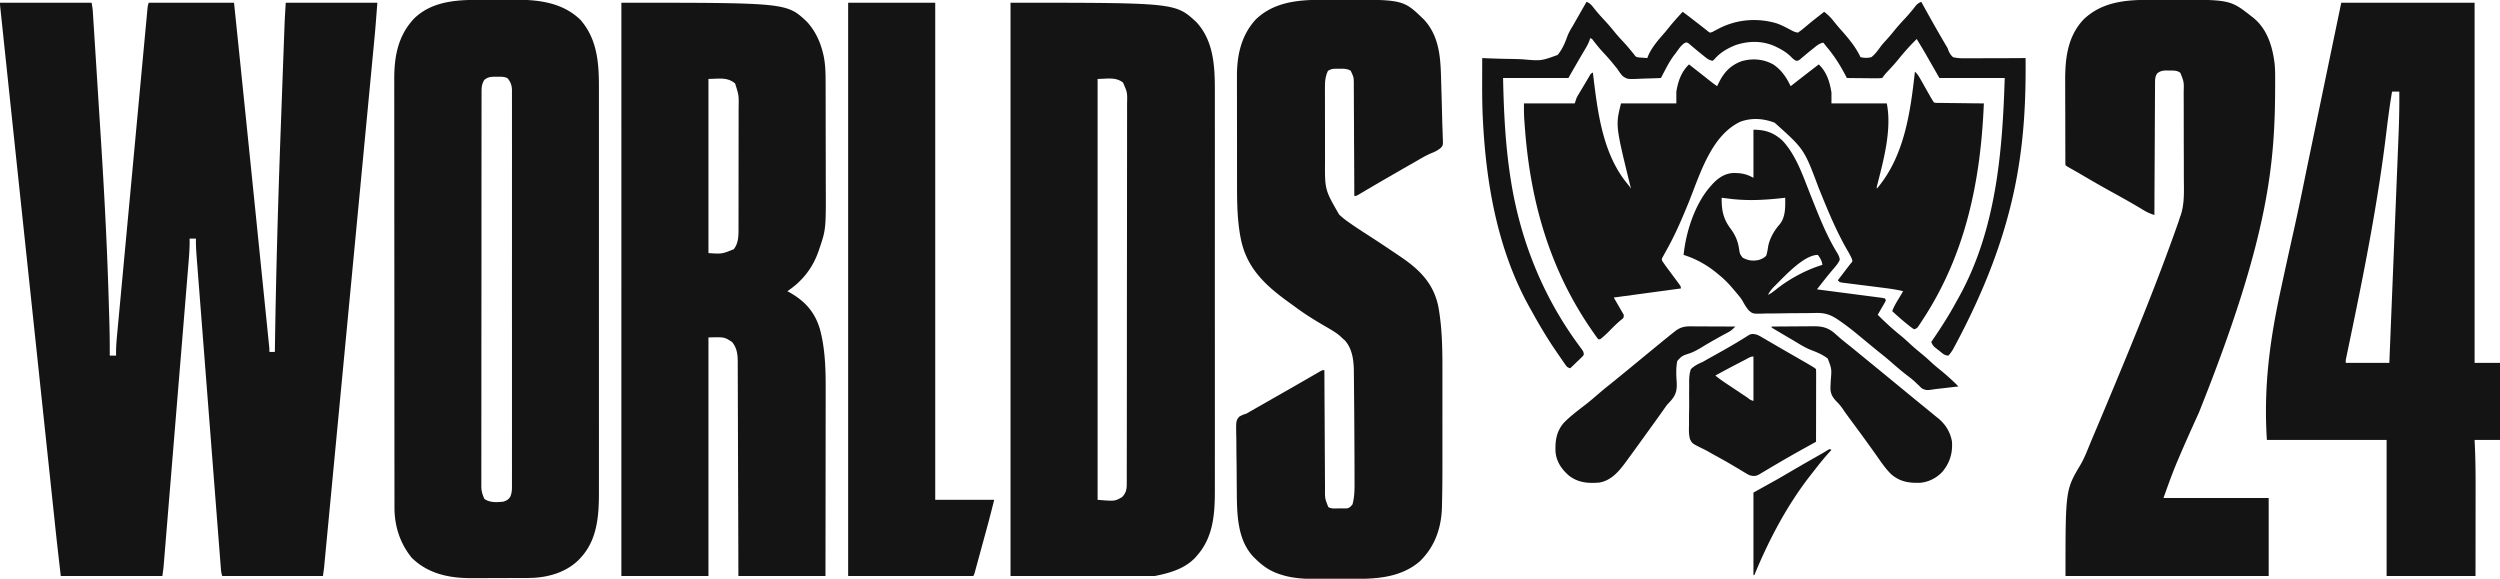 <svg xmlns="http://www.w3.org/2000/svg" width="2756" height="638"><path fill="#141414" d="M0 3h101c1.125 6.75 1.125 6.75 1.346 10.195l.157 2.375.16 2.563.18 2.763q.294 4.585.584 9.172l.424 6.595q.7 10.913 1.387 21.825l.241 3.81a50606 50606 0 0 1 2.785 44.329l.131 2.095q.96 15.33 1.95 30.659c3.86 59.97 7.22 119.907 9.135 179.974l.127 3.957q.41 12.944.788 25.888l.098 3.298c.386 13.171.591 26.325.507 39.502h7l-.046-1.644c-.121-7.988.616-15.871 1.368-23.813l.431-4.672q.591-6.388 1.191-12.776.645-6.9 1.283-13.801 1.252-13.505 2.515-27.006 1.468-15.72 2.93-31.442 2.608-28.04 5.227-56.08 2.541-27.222 5.072-54.444a191676 191676 0 0 1 6.4-68.746q1.023-10.965 2.041-21.93 1.241-13.35 2.49-26.7.64-6.814 1.27-13.63.579-6.231 1.165-12.462l.42-4.521q.283-3.06.573-6.12l.321-3.441C163 6 163 6 164 3h94c8.366 80.864 16.665 161.734 25.303 246.818q1.761 17.358 3.528 34.714 1.853 18.219 3.703 36.438l2.048 20.154q.946 9.3 1.89 18.603l.691 6.803q.47 4.62.937 9.238l.28 2.732.25 2.485.218 2.146c.132 1.618.152 3.245.152 4.869h6l.025-1.737c1.181-83.014 3.55-165.96 6.626-248.926.419-11.317.83-22.635 1.241-33.952a96047 96047 0 0 1 1.582-43.288q.296-8.116.598-16.233l.217-5.895q.148-4.056.3-8.113l.082-2.278c.313-8.204.847-16.376 1.329-24.578h101c-2.313 30.063-2.313 30.063-3.745 45.001l-.32 3.347-.333 3.472-.708 7.464q-.762 8.035-1.53 16.069-1.14 11.947-2.273 23.893-2.028 21.343-4.063 42.685-1.778 18.66-3.553 37.32l-.239 2.508-.959 10.08q-4.488 47.174-8.982 94.347a615775 615775 0 0 0-10.02 105.286l-.255 2.673a802781 802781 0 0 1-7.866 82.644l-3.318 34.86q-2.134 22.44-4.273 44.88l-2.26 23.73q-.84 8.85-1.686 17.7l-.682 7.174-.927 9.723-.268 2.834-.253 2.63-.213 2.244c-.355 3.154-.825 6.294-1.274 9.436H245c-1.038-3.115-1.306-5.696-1.56-8.966l-.302-3.802-.321-4.2-.35-4.443q-.479-6.12-.95-12.24-.512-6.597-1.029-13.191-1.01-12.93-2.01-25.858-.816-10.51-1.634-21.02l-.235-3.018-.473-6.07q-2.218-28.491-4.426-56.983-1.897-24.444-3.802-48.886a182521 182521 0 0 1-4.886-62.8l-.233-3.01-1.634-20.983q-.998-12.793-1.987-25.588-.505-6.528-1.015-13.054-.467-5.979-.927-11.959-.166-2.16-.337-4.318c-.57-7.224-1.023-14.364-.889-21.611h-7l.038 1.889c.09 7.988-.466 15.87-1.132 23.826l-.357 4.394q-.488 5.997-.986 11.993-.534 6.483-1.062 12.966-1.036 12.682-2.082 25.363-1.216 14.772-2.425 29.546-2.16 26.356-4.33 52.713a134829 134829 0 0 0-4.46 54.325l-.26 3.178q-2.386 29.126-4.778 58.251l-1.69 20.593q-1.028 12.543-2.061 25.087-.528 6.399-1.052 12.799-.48 5.858-.964 11.716-.175 2.12-.347 4.237-.236 2.882-.476 5.765l-.266 3.232c-.336 3.387-.829 6.758-1.31 10.127H67c-4.598-40.233-4.598-40.233-6.247-55.853l-.587-5.523q-.786-7.398-1.568-14.796l-1.71-16.124q-1.672-15.76-3.341-31.52l-3.938-37.15-7.077-66.756q-3.379-31.89-6.76-63.78l-.417-3.929-1.662-15.668C14.89 146.596 14.89 146.596 6.106 63.224L4.543 48.403a58223 58223 0 0 1-2.715-25.774q-.472-4.477-.942-8.956l-.277-2.62C0 5.23 0 5.23 0 3M1114 3c181.757 0 181.757 0 204.875 21.375 19.479 20.974 20.449 49.914 20.379 76.853q.003 2.949.01 5.899c.008 5.347.004 10.695-.003 16.042-.004 5.789.003 11.578.008 17.366.01 11.319.007 22.637.002 33.955q-.008 13.806-.003 27.611v3.98l.002 5.996c.006 24.938 0 49.876-.01 74.814q-.014 33.176 0 66.35a110027 110027 0 0 1 .008 82.658l-.001 3.961q-.003 13.78.006 27.559.008 16.806-.007 33.612-.009 8.565 0 17.13.008 7.856-.009 15.714-.003 2.824.004 5.65c.062 25.882-1.38 52.066-19.261 72.475l-1.73 2.05c-11.811 12.97-28.681 17.632-45.27 20.95h-159zm96 84v464c18.988 1.565 18.988 1.565 27-3 4.934-5.201 5.149-9.417 5.134-16.341l.007-2.258q.009-3.767.006-7.532l.011-5.438q.014-7.489.017-14.977.007-8.07.022-16.14c.02-12.996.03-25.993.039-38.99l.015-18.352a126927 126927 0 0 0 .044-76.823l.002-3.974c.008-21.256.033-42.512.066-63.769q.049-32.721.054-65.441c.002-12.252.011-24.504.036-36.755q.034-15.648.02-31.295c-.004-5.323-.002-10.647.017-15.97q.026-7.31.001-14.62-.004-2.643.014-5.289c.285-12.142.285-12.142-4.505-23.036-8.266-6.406-17.482-4-28-4M685 3c182.19 0 182.19 0 204.438 20.875 9.055 9.771 14.719 21.79 17.812 34.625l.495 2.047c2.406 10.747 2.408 21.647 2.416 32.61l.015 4.489q.019 6.057.024 12.114l.012 7.612q.02 11.968.027 23.937.007 13.7.05 27.399.034 10.662.034 21.324 0 6.332.025 12.665c.203 50.186.203 50.186-7.348 72.303l-.636 1.875C895.91 295.473 884.412 310.111 868 321l2.965 1.652c16.73 9.529 27.483 21.603 33.012 40.5 5.938 22.325 6.333 45.55 6.25 68.524v6.72c.002 5.993-.01 11.985-.024 17.977-.013 6.295-.014 12.59-.016 18.886a26716 26716 0 0 1-.036 31.612q-.029 16.258-.041 32.517l-.002 2.035-.007 10.11c-.021 27.822-.058 55.644-.101 83.467h-96l-.06-22.271a105044 105044 0 0 0-.257-81.538l-.008-2.204q-.059-17.666-.102-35.33-.048-18.13-.116-36.26-.039-10.182-.06-20.363-.02-9.584-.064-19.167-.014-3.518-.017-7.034-.008-4.804-.038-9.608l.006-2.806c-.068-7.982-.961-15.09-6.284-21.419-8.411-5.503-8.411-5.503-26-5v263h-96zm96 84v192c14.922 1.012 14.922 1.012 27.938-4.312 4.881-6.361 5.184-13.48 5.196-21.302l.013-3.908-.002-4.235.01-4.501q.014-6.093.012-12.187l.006-7.627q.014-13.323.012-26.648.001-12.387.026-24.776.019-10.66.018-21.323-.002-6.355.013-12.712.014-5.984.003-11.967a893 893 0 0 1 .007-4.37c.287-14.005.287-14.005-3.877-27.132-8.772-7.387-18.187-5-29.375-5M527.445-.168l4.741-.01q4.95-.009 9.899-.007c4.178 0 8.356-.014 12.535-.031q4.893-.015 9.786-.013 2.307 0 4.614-.013C594.754-.362 620.743 3.188 640 22c18.754 21.647 20.324 48.134 20.254 75.38q.003 2.992.01 5.985c.008 5.432.004 10.863-.003 16.295-.004 5.877.003 11.754.008 17.632.01 11.494.007 22.987.002 34.481a38808 38808 0 0 0-.001 38.164q.007 37.98-.01 75.957-.014 33.69 0 67.377a113419 113419 0 0 1 .008 83.918v2.013q-.004 14.998.005 29.995.009 17.065-.007 34.131-.009 8.699 0 17.396a5121 5121 0 0 1-.009 15.955q-.002 2.871.004 5.741c.06 25.772-1.715 52.761-20.261 72.58l-2.098 2.258c-14.671 14.451-35.526 19.874-55.634 19.903l-2.527.015q-4.105.021-8.21.027l-2.859.009q-7.497.022-14.994.028c-5.12.006-10.238.03-15.357.058-3.974.019-7.948.024-11.922.026q-2.827.004-5.655.024c-24.742.162-48.39-4.418-66.744-22.348-13-15.897-19.178-35.125-19.131-55.591l-.007-2.557q-.006-4.243-.002-8.485l-.01-6.145q-.011-8.443-.01-16.888c-.002-6.07-.01-12.142-.016-18.213q-.02-20.955-.025-41.909-.003-10.36-.01-20.723a178904 178904 0 0 1-.03-91.095c-.003-23.988-.02-47.976-.042-71.965a82468 82468 0 0 1-.04-84.502v-2.08q-.005-16.541-.027-33.081-.022-16.642-.01-33.286.008-9.008-.011-18.015-.019-8.259 0-16.518.004-2.976-.01-5.95c-.105-25.458 3.918-48.492 22.022-67.72C475.835 1.751 502.133-.156 527.445-.168M534 88c-3.297 4.945-3.146 9.76-3.131 15.558l-.007 2.292q-.006 3.814-.002 7.63l-.01 5.514q-.011 7.588-.01 15.175c-.002 5.453-.01 10.906-.016 16.358q-.02 17.888-.024 35.777l-.012 22.332q-.019 30.908-.026 61.814v3.996l-.002 12.044v2.012q-.007 32.314-.043 64.628-.038 34.166-.04 68.332.001 18.624-.025 37.248-.023 15.855-.012 31.711c.004 5.395.003 10.789-.011 16.183q-.019 7.407 0 14.814.004 2.68-.01 5.36c-.01 2.429-.003 4.857.01 7.286l-.024 2.1c.056 5.255 1.243 9.11 3.395 13.836 6.009 4.273 13.89 3.833 21 3 3.771-1.334 5.513-2.223 7.649-5.631 1.532-3.82 1.769-7.073 1.729-11.118l.013-2.318c.01-2.566 0-5.132-.01-7.698q.005-2.786.014-5.571c.013-5.106.006-10.211-.003-15.317-.007-5.505.004-11.01.012-16.515.013-10.786.01-21.572.002-32.357q-.01-13.146-.005-26.293l.002-3.776.003-7.596c.008-23.075 0-46.15-.016-69.225q-.021-31.6.001-63.201a66470 66470 0 0 0 .01-78.566l-.001-3.762q-.003-13.133.009-26.267.013-16-.01-32.001a4998 4998 0 0 1-.001-16.335q.013-7.471-.012-14.944-.005-2.708.006-5.414c.009-2.449 0-4.897-.014-7.346l.02-2.134c-.061-5.406-1.446-9.396-5.027-13.467-3.698-1.79-7.256-1.582-11.308-1.523l-2.42-.035c-4.689.023-7.86.352-11.643 3.41M1469.403-.26c3.664.01 7.327.004 10.991-.008 66.675-.178 66.675-.178 89.461 21.928 15.841 17.284 18.058 39.01 18.68 61.469l.13 4.43q.136 4.641.265 9.282.13 4.68.27 9.363c.246 8.216.47 16.432.648 24.65.102 4.509.262 9.012.447 13.519q.095 3.249.185 6.498l.161 2.916c.12 6.233.12 6.233-2.012 8.982-3.046 2.595-6.344 4.428-10.086 5.844-6.042 2.497-11.564 5.729-17.195 9.032-3.012 1.759-6.047 3.478-9.078 5.203a4913 4913 0 0 0-20.52 11.777l-3.187 1.837a2189 2189 0 0 0-16.454 9.589l-3.362 1.976q-3.184 1.874-6.361 3.759l-2.855 1.679c-.83.49-1.659.982-2.513 1.488C1495 216 1495 216 1493 216l-.007-2.045q-.089-24.637-.229-49.276-.07-11.915-.11-23.83a6286 6286 0 0 0-.103-20.772 2282 2282 0 0 1-.049-10.997c-.007-4.094-.037-8.188-.07-12.282l.005-3.675c-.043-7.995-.043-7.995-3.437-15.123-3.97-2.432-7.93-2.268-12.5-2.25l-3.906-.016c-4.595.28-4.595.28-8.594 2.266-3.064 6.453-3.426 11.987-3.372 19.06l-.011 3.274c-.008 3.558.005 7.116.02 10.674q0 3.732-.002 7.465c0 5.88.015 11.76.036 17.64.02 5.984.015 11.968.01 17.952-.004 5.14.003 10.28.012 15.422q.006 3.675.004 7.35c-.233 32.31-.233 32.31 15.51 59.57 3.616 3.553 7.495 6.479 11.668 9.343l2.25 1.566c5.526 3.82 11.139 7.495 16.794 11.119 11.47 7.355 22.784 14.948 34.081 22.565l2.68 1.805c20.879 14.142 36.41 29.109 41.87 54.757 4.869 26.4 4.606 53.372 4.584 80.105q-.002 6.16.002 12.319.003 10.353-.006 20.706-.006 11.83.002 23.66.007 10.278.003 20.558-.003 6.084.001 12.168c.011 15.39-.03 30.78-.408 46.164-.047 1.96-.081 3.919-.115 5.878-.662 22.99-7.787 43.666-24.613 59.88-19.9 16.955-45.188 19.156-70.227 19.168l-4.673.01q-4.879.009-9.758.007c-4.117 0-8.235.014-12.353.031q-4.823.015-9.647.013-2.273 0-4.547.013c-13.562.064-27.647-.35-40.67-4.492l-2.123-.657c-10.85-3.509-18.945-9.063-27.002-17.093l-1.934-1.863c-18.193-18.923-18.395-47.548-18.613-72.043l-.032-3.416a4423 4423 0 0 1-.121-17.838 1329 1329 0 0 0-.164-14.723c-.099-5.955-.148-11.91-.163-17.866a445 445 0 0 0-.091-6.784c-.353-17.618-.353-17.618 3.2-22.084 2.62-1.602 4.98-2.523 7.918-3.383l3.261-1.896 2.856-1.627c1.087-.62 2.174-1.24 3.293-1.88l3.465-1.972 3.691-2.105 7.644-4.359q7.17-4.089 14.336-8.187 3.446-1.97 6.892-3.936a4127 4127 0 0 0 16.48-9.449q3.908-2.254 7.822-4.503 1.875-1.08 3.746-2.164 2.586-1.497 5.178-2.984l2.983-1.723C1458 408 1458 408 1460 408l.01 2.18q.121 26.28.278 52.558.076 12.708.134 25.417.05 11.079.12 22.159.04 5.863.061 11.728.02 5.525.064 11.05c.014 1.989.017 3.977.02 5.965-.107 10.418-.107 10.418 3.641 19.916 3.578 2.198 8.04 1.495 12.11 1.465l2.892.06 2.791-.002 2.545.006c3.216-.692 4.264-1.966 6.334-4.502 2.53-9.1 2.284-18.955 2.23-28.332v-4.119c0-3.687-.014-7.375-.032-11.062q-.015-3.471-.024-6.943a8050 8050 0 0 0-.158-31.993q-.023-3.84-.045-7.683-.083-15.12-.236-30.241-.05-4.787-.08-9.573-.04-5.651-.118-11.303a854 854 0 0 1-.045-6.075c-.189-11.782-1.746-24.153-9.804-33.301L1480 373l-2.77-2.61c-5.06-4.328-10.875-7.509-16.607-10.849-11.22-6.55-22.17-13.286-32.604-21.047a547 547 0 0 0-6.734-4.88c-26.09-18.796-47.007-37.826-53.472-70.676l-.47-2.374c-3.769-20.804-3.657-41.69-3.645-62.745q.001-5.296-.008-10.593-.016-12.507-.006-25.015a8033 8033 0 0 0-.027-25.654 7836 7836 0 0 1-.02-22.188c.001-4.393-.001-8.787-.015-13.181q-.018-6.198.002-12.394.004-2.25-.009-4.502c-.12-23.207 4.673-45.304 20.694-62.815 23.279-22.4 54.814-21.832 85.094-21.738M2581 3h147v397h28v85h-28l.494 11.654c.581 14.966.635 29.914.604 44.889q-.004 4.08-.005 8.157-.005 9.513-.021 19.027-.017 11.934-.023 23.869c-.01 14.134-.03 28.27-.049 42.404h-98V485h-132c-3.646-58.33 2.994-108.345 15.125-164.75l.567-2.64c4.47-20.79 9.061-41.554 13.696-62.308a2746 2746 0 0 0 9.753-45.622l.684-3.33a16129 16129 0 0 0 3.284-16.042c1.882-9.204 3.799-18.402 5.714-27.6q1.637-7.861 3.27-15.726l.687-3.303q4.784-23.019 9.564-46.038l.439-2.114 1.277-6.153zm56 98c-2.456 14.655-4.442 29.335-6.2 44.088-9.202 76.74-24.07 152.052-39.823 227.674l-1.846 8.884q-.63 3.025-1.267 6.05l-.75 3.61-.656 3.133c-.546 2.62-.546 2.62-.458 5.561h48a309226 309226 0 0 0 4.7-116.174l.1-2.473q.796-19.749 1.6-39.498.825-20.306 1.64-40.613.502-12.501 1.014-25.003.352-8.605.694-17.212.196-4.944.4-9.888c.665-16.056.998-32.069.852-48.139z"/><path fill="#141414" d="m2369.219-.168 4.647-.01q4.851-.009 9.702-.007 4.91 0 9.82-.02C2458.42-.474 2458.42-.474 2482 18l2.152 1.652c15.328 12.504 21.17 31.864 23.41 50.793.68 7.17.589 14.36.563 21.555l-.005 2.34c-.196 85.095-6.177 165.92-84.065 360.543-7.736 16.986-15.398 33.992-22.68 51.18l-.947 2.217c-5.71 13.404-10.48 26.974-15.428 40.72h116v86h-224c0-94.836 0-94.836 16.41-122.428 4.098-7.019 7.058-14.547 10.123-22.059a883 883 0 0 1 4.166-9.936c1.776-4.189 3.537-8.383 5.301-12.577l2.23-5.297A9551 9551 0 0 0 2331 425l.968-2.327c23.002-55.314 45.673-110.923 65.782-167.36l.74-2.064q1.037-2.909 2.057-5.823l1.151-3.269.59-1.903c.531-1.68 1.12-3.343 1.738-4.994 4.306-13.079 3.526-26.696 3.445-40.308-.017-3.656-.014-7.312-.013-10.969q-.004-9.195-.046-18.389c-.032-7.063-.042-14.125-.04-21.188q-.002-11.344-.032-22.69-.005-3.243-.006-6.486c-.003-4.041-.022-8.083-.043-12.124l.002-3.588c.329-11.205.329-11.205-3.679-21.229-3.682-2.94-8.015-2.507-12.489-2.539l-2.145-.062c-4.522-.034-7.45.42-10.98 3.312-2.203 3.395-2.259 6.257-2.278 10.252l-.034 3.892-.007 4.263-.03 4.495c-.028 4.065-.043 8.131-.056 12.197-.015 4.25-.042 8.499-.068 12.748q-.069 12.07-.116 24.14c-.039 9.16-.088 18.32-.138 27.481q-.155 28.266-.273 56.532c-3.9-1.261-7.3-2.583-10.816-4.695l-2.77-1.645-2.977-1.785A939 939 0 0 0 2330.5 213c-12.11-6.63-24.056-13.506-35.953-20.51-4.716-2.76-9.472-5.449-14.23-8.135C2278 183 2278 183 2277 182a65 65 0 0 1-.14-4.34l-.018-2.841-.003-3.143-.015-3.292q-.021-5.43-.027-10.857l-.017-7.548q-.015-6.924-.019-13.848-.007-10.14-.05-20.279a4560 4560 0 0 1-.035-17.624q-.004-3.727-.024-7.455c-.125-25.376 2.069-50.102 20.473-69.523 20.191-19.09 45.568-21.405 72.094-21.418M1955.238 71.285c8.866 6.18 14.197 14.104 18.762 23.715l1.446-1.126C1985.274 86.219 1995.114 78.58 2005 71c8.8 8.388 12.089 19.191 14 31v12h61c5.715 28.577-3.458 62.25-10.513 89.859-.561 2.1-.561 2.1-.487 4.141 30.378-35.518 37.037-84.173 42-129 3.046 2.657 4.75 5.814 6.723 9.313l1.049 1.848q1.65 2.917 3.29 5.839 1.65 2.92 3.302 5.839a2820 2820 0 0 1 2.988 5.298A105 105 0 0 0 2132 113c2.419.477 2.419.477 5.276.432l3.336.06 3.615.02 3.69.054c3.903.054 7.805.088 11.708.121q3.96.05 7.922.104 9.726.126 19.453.209c-3.49 85.212-19.968 166.213-67.437 238.5l-1.83 2.81c-.57.857-1.141 1.714-1.73 2.596l-1.536 2.323C2113 362 2113 362 2110 363a77 77 0 0 1-6.562-4.875l-1.874-1.509c-5.357-4.352-10.517-8.907-15.564-13.616 1.734-4.974 4.433-9.315 7.125-13.812l1.418-2.39q1.725-2.901 3.457-5.798c-7.662-1.87-15.33-2.908-23.152-3.875l-4.05-.515a5761 5761 0 0 0-17.08-2.151q-5.25-.654-10.496-1.33-2.961-.373-5.926-.734l-3.612-.465-3.188-.4C2028 311 2028 311 2026 309l6.313-8.25 1.802-2.355 1.748-2.286c.53-.69 1.058-1.382 1.603-2.094L2039 292l1.732-2.08c1.61-1.946 1.61-1.946.694-4.752-1.542-3.426-3.322-6.632-5.238-9.856-12.567-21.91-21.98-45.187-31.437-68.546-15.84-42.375-15.84-42.375-48.427-71.512-12.41-4.681-24.72-5.594-37.324-1.254-33.145 15.288-45.26 59.522-58.125 90.875-6.214 15.111-12.573 30.175-20.3 44.586l-1.712 3.194a421 421 0 0 1-3.332 6.038l-1.488 2.729-1.343 2.393c-.93 2.16-.93 2.16-.02 4.202a145 145 0 0 0 4.402 6.284l1.826 2.463 1.905 2.548q3.598 4.84 7.187 9.688l1.564 2.095C1853 315.771 1853 315.771 1853 318l-74 10 11 19c0 3 0 3-1.328 4.402l-1.922 1.536c-4.389 3.662-8.374 7.623-12.36 11.71-3.3 3.355-6.664 6.47-10.39 9.352h-2c-1.306-1.503-1.306-1.503-2.8-3.637l-1.693-2.405-1.82-2.646-1.89-2.73c-45.453-66.27-66.49-140.303-72.61-219.707l-.192-2.495a1376 1376 0 0 1-.515-7.075l-.15-2.057c-.386-5.785-.33-11.407-.33-17.248h56l2-6c1.05-2.083 1.05-2.083 2.172-3.953l1.256-2.113 1.322-2.184 1.354-2.262q1.332-2.225 2.671-4.447a490 490 0 0 0 3.147-5.338L1751.5 85l1.344-2.312C1754 81 1754 81 1756 80l.364 3.06c4.925 41.025 10.516 86.955 37.9 119.826C1796 205 1796 205 1798 208c-.23-.926-.461-1.851-.7-2.805-16.37-66.919-16.37-66.919-10.3-91.195h61v-13c1.907-11.452 5.515-21.926 14-30l8.015 6.297q4.968 3.9 9.926 7.812l1.904 1.501q1.812 1.43 3.622 2.86c2.464 1.94 4.922 3.79 7.533 5.53l1.137-2.414c5.854-12.121 12.613-20.089 25.55-25.023 12.035-3.569 24.622-2.553 35.551 3.722M935 3h96v548h65c-2.325 9.3-4.646 18.58-7.172 27.824l-.554 2.03-.567 2.076-1.186 4.356-2.458 9.01q-1.577 5.775-3.147 11.553-1.217 4.47-2.438 8.94l-1.161 4.266q-.805 2.956-1.615 5.913l-.925 3.394C1074 633 1074 633 1073 635H935z"/><path fill="#141414" d="M1749 2c3.766 1.505 5.543 3.634 8 6.813a202 202 0 0 0 11 12.687c4.46 4.76 8.638 9.665 12.723 14.754 2.93 3.534 6.043 6.883 9.17 10.242 4.002 4.326 7.733 8.828 11.427 13.422 2.05 2.832 2.05 2.832 5.403 3.398l3.34.246 3.347.254L1816 64l.816-2.187c4.06-9.645 11.048-17.44 17.835-25.242 2.023-2.356 3.964-4.777 5.911-7.196 4.601-5.66 9.482-11.026 14.438-16.375 5.81 4.321 11.544 8.732 17.25 13.188l4.703 3.667 2.068 1.614L1881 33l2.103 1.736L1885 36c2.512-.564 2.512-.564 5-2l2.656-1.367 2.844-1.508c19.672-9.848 41.656-11.594 62.71-5.508 5.746 1.962 11.086 4.82 16.427 7.676 3.564 1.838 3.564 1.838 7.363 2.707a72 72 0 0 0 6.875-5.25q1.996-1.658 3.996-3.312l2.058-1.723c3.285-2.72 6.646-5.342 10.008-7.965l3.528-2.766L2011 13c3.829 3.06 7.026 5.999 10.063 9.875 2.617 3.288 5.254 6.514 8.054 9.648 8.294 9.29 16.596 19.084 21.883 30.477 4.277.955 7.738 1.106 12 0 4.313-3.267 7.427-7.894 10.629-12.2 1.878-2.465 3.949-4.72 6.059-6.987a219 219 0 0 0 8.624-10.126c3.885-4.806 8-9.326 12.228-13.826 4.098-4.389 7.849-8.964 11.523-13.716 1.93-2.138 3.368-2.961 5.937-4.145l1.155 2.098C2128.213 20.532 2137.417 36.864 2147 53l.894 2.513c1.366 3.2 2.515 5.139 5.106 7.487 6.007 1.51 11.926 1.306 18.086 1.195q2.678.006 5.355.025c4.686.02 9.37-.018 14.056-.07 4.786-.042 9.572-.027 14.358-.017 9.383.01 18.763-.041 28.145-.133.828 96.463-8.531 189.417-80.187 321.438l-1.35 2.045c-1.256 1.826-1.256 1.826-3.463 4.517-4.383 0-6.78-2.626-10.062-5.25l-1.932-1.488-1.854-1.465-1.687-1.333c-1.671-1.67-2.519-3.313-3.465-5.464l1.278-1.87c9.036-13.263 17.676-26.594 25.381-40.683a691 691 0 0 1 3.88-6.959C2200.345 253.844 2207.503 168.4 2210 86h-72l-16-28c-4.468-7.52-4.468-7.52-9-15-6.852 6.78-13.334 13.862-19.375 21.375-4.005 4.973-8.262 9.655-12.64 14.298-2.22 2.365-4.18 4.62-5.985 7.327-2.98.267-5.749.348-8.727.293l-2.614-.013c-2.762-.017-5.523-.054-8.284-.093q-2.805-.022-5.61-.04-6.882-.053-13.765-.147l-.835-1.614C2029.04 72.654 2022.549 62.1 2014 52a965 965 0 0 1-4-5c-4.395.879-7.218 3.288-10.625 6.063l-1.869 1.487a370 370 0 0 0-8.506 6.993l-2.625 2.207c-.755.655-1.51 1.31-2.29 1.984C1982 67 1982 67 1979.993 66.957c-2.616-1.257-4.21-2.947-6.242-5.02-4.315-4.007-8.644-6.774-13.875-9.374l-1.99-.999c-14.193-6.787-29.65-6.809-44.447-1.876-9.255 3.655-17.234 8.283-23.72 15.906L1888 67c-4.4-.628-7.28-3.338-10.625-6.062l-1.869-1.488a370 370 0 0 1-8.506-6.993l-2.625-2.207c-.755-.655-1.51-1.31-2.29-1.984-1.964-1.437-1.964-1.437-4.089-1.278-4.785 2.425-7.815 7.833-10.996 12.012l-1.824 2.355c-3.854 5.22-6.9 10.745-9.895 16.48-.413.788-.827 1.574-1.253 2.384Q1832.512 83.108 1831 86c-5.39.249-10.775.43-16.168.55q-2.746.074-5.49.204c-15.166.703-15.166.703-20.45-2.836-2.283-2.522-4.105-5.03-5.892-7.918l-2.46-2.96-1.915-2.415c-3.695-4.572-7.583-8.895-11.59-13.19-3.724-4.021-7.142-8.225-10.476-12.572-1.436-1.968-1.436-1.968-3.559-2.863l-.727 2.527c-1.499 4.088-3.389 7.296-5.648 11.035C1740.622 65.634 1734.817 75.822 1729 86h-72c.742 36.501 2.447 72.876 8 109l.538 3.516c10.493 66.801 35.859 129.781 76.43 184.072 3.733 5.082 3.733 5.082 4.032 8.412-1.263 1.831-1.263 1.831-3.184 3.672l-2.06 2.012-2.194 2.066-2.181 2.113A596 596 0 0 1 1731 406c-3.29-1.097-3.682-1.568-5.566-4.29l-1.456-2.08-1.54-2.255-1.61-2.322q-2.425-3.519-4.828-7.053l-1.392-2.031c-9.26-13.541-17.585-27.603-25.5-41.967q-1.076-1.945-2.169-3.879C1652.171 278.551 1638.884 206.867 1635 137l-.13-2.267c-.875-15.542-.991-31.045-.932-46.608q.008-3.536.013-7.07.017-8.528.049-17.055l2.936.137a925 925 0 0 0 27.579.819c4.73.075 9.449.197 14.174.433 20.177 1.789 20.177 1.789 38.41-4.802 5.106-6.1 8.034-12.975 10.71-20.406 1.565-4.178 3.674-7.82 6.015-11.599q1.001-1.735 1.987-3.478 1.94-3.403 3.882-6.805l3.719-6.515Q1746.204 6.89 1749 2"/><path fill="#141414" d="M1933 143c13.03 0 22.305 3.156 32 12 14.152 15.065 21.72 36.422 29.12 55.325 2.249 5.738 4.54 11.458 6.833 17.179l1.34 3.348c6.582 16.378 13.621 32.552 22.852 47.639 1.6 2.694 2.822 4.859 2.984 8.025-1.73 3.809-4.3 6.755-7.004 9.921q-1.623 1.935-3.242 3.872l-1.686 2.013c-2.696 3.286-5.32 6.625-7.94 9.971L2003 319l2.84.366q13.224 1.707 26.445 3.442 6.796.892 13.596 1.769 6.557.844 13.11 1.711 2.506.33 5.014.649c2.333.297 4.665.606 6.997.918l2.114.262c1.639.225 3.265.545 4.884.883l1 2c-.713 1.696-.713 1.696-1.871 3.695l-1.24 2.168-1.327 2.262-1.314 2.285q-1.614 2.801-3.248 5.59c8.319 8.41 17.027 16.317 26.254 23.723 3.01 2.495 5.885 5.115 8.746 7.777 4.61 4.29 9.378 8.304 14.285 12.254 3.78 3.128 7.36 6.459 10.969 9.781 2.665 2.392 5.394 4.658 8.184 6.902A253 253 0 0 1 2159 426q-6.156.721-12.312 1.438l-3.479.408q-3.443.4-6.888.772c-2.142.246-4.28.533-6.41.87-4.75.672-7.054.993-11.337-1.41-.989-.914-1.95-1.86-2.887-2.828q-1.65-1.547-3.308-3.086l-1.683-1.604c-2.715-2.497-5.64-4.701-8.571-6.935-5.78-4.472-11.307-9.19-16.805-14.002a320 320 0 0 0-12.554-10.42c-3.666-2.92-7.277-5.906-10.891-8.89l-4.441-3.657a1949 1949 0 0 1-8.524-7.062c-6.661-5.52-13.41-10.805-20.535-15.719l-1.973-1.362c-8.064-5.455-14.372-7.719-24.155-7.496l-4.754.076-2.532.044c-5.381.08-10.764.092-16.146.115-4.72.024-9.437.073-14.156.176-4.578.1-9.151.13-13.73.114q-2.605.008-5.209.093c-13.19.409-13.19.409-17.397-2.99-3.01-3.3-5.197-6.972-7.307-10.888-1.604-2.774-3.585-5.114-5.641-7.57l-2.223-2.66L1911 319l-2.059-2.434c-4.312-4.985-8.83-9.408-13.941-13.566l-2.867-2.375c-10.9-8.834-22.704-15.381-36.133-19.625 2.623-25.714 12.527-56.41 30-76l1.898-2.145c6.165-6.567 13.06-11.39 22.204-12.093 7.895-.167 13.855.615 20.898 4.238l2 1zm-35 75c-.224 13.456 1.598 23.186 9.715 33.93 5.39 7.242 8.276 14.107 9.535 23.007.822 5.134.822 5.134 3.871 9.125 6.302 3.377 11.68 3.967 18.492 2.297 3.04-1.108 5.02-2.14 7.387-4.359 1.177-3.333 1.658-6.536 2.18-10.031 1.535-8.865 6.728-17.862 12.632-24.531 6.678-7.96 6.38-19.554 6.188-29.438l-2.424.275c-20.278 2.277-39.261 3.33-59.576.725q-2.267-.284-4.535-.566zm59.375 96.375-1.506 1.478c-2.805 2.83-4.97 5.644-6.869 9.147 3.739-1.63 6.593-4.003 9.75-6.562 14.385-11.292 32.748-21.187 50.25-26.438-.53-4.51-2.309-7.384-5-11-15.306 0-36.337 23.206-46.625 33.375M1937 369c2.839 1.344 2.839 1.344 5.797 3.07l3.368 1.946 3.585 2.109 3.722 2.16a2629 2629 0 0 1 7.69 4.477c3.694 2.157 7.4 4.295 11.111 6.426 28.009 16.094 28.009 16.094 29.727 17.812.095 2.495.126 4.962.114 7.457v2.365c0 2.592-.009 5.184-.016 7.776l-.005 5.376q-.006 7.09-.024 14.18-.014 7.229-.02 14.457-.016 14.195-.049 28.389l-2.277 1.26q-4.282 2.37-8.562 4.744l-3.668 2.03a1168 1168 0 0 0-25.18 14.341l-5.88 3.434a973 973 0 0 0-10.273 6.101l-4.285 2.528-1.882 1.163c-4.162 2.425-6.38 2.517-10.993 1.399-2.488-1.177-2.488-1.177-4.957-2.668l-2.834-1.686-3.022-1.833a3907 3907 0 0 0-6.457-3.84l-3.357-1.996c-6.364-3.73-12.827-7.282-19.294-10.83a263 263 0 0 1-5.65-3.217 111 111 0 0 0-7.462-3.832c-10.563-5.277-10.563-5.277-12.9-9.972-1.471-5.276-1.235-10.674-1.087-16.103a895 895 0 0 0-.024-5.213c-.01-3.628.035-7.25.123-10.877.108-4.635.086-9.258.024-13.893-.035-3.584-.007-7.165.04-10.748q.026-2.56-.007-5.121c-.042-5.345.146-10.079 1.864-15.171 3.942-3.871 7.925-5.795 13-8a328 328 0 0 0 6.14-3.492q3.053-1.695 6.11-3.383c7.399-4.114 14.774-8.255 22.063-12.562l2.045-1.202a332 332 0 0 0 9.134-5.564l3.196-1.985 2.699-1.73c3.381-1.4 5.071-.923 8.613-.082m-12.152 27.07-1.863.966q-1.963 1.02-3.922 2.043-2.94 1.536-5.885 3.062A1002 1002 0 0 0 1891 414c4.246 3.533 8.735 6.587 13.328 9.64l2.393 1.598q2.49 1.66 4.982 3.318 3.832 2.55 7.656 5.108l4.844 3.227 2.323 1.552c3.016 2.429 3.016 2.429 6.474 3.557v-49c-3.148 0-5.379 1.627-8.152 3.07"/><path fill="#141414" d="M1953 360q11.743-.113 23.486-.165 3.993-.02 7.985-.061c3.832-.037 7.665-.054 11.498-.067 1.183-.015 2.367-.03 3.587-.047 9.863-.002 16.475 1.837 23.819 8.527l3.39 2.973 1.663 1.47c2.18 1.9 4.43 3.7 6.697 5.495 5.339 4.235 10.607 8.553 15.875 12.875l5.5 4.5 13.773 11.27 5.266 4.304c6.41 5.238 12.8 10.498 19.189 15.761A5430 5430 0 0 0 2112 441q4.124 3.374 8.246 6.75 2.763 2.257 5.54 4.5A992 992 0 0 1 2134 459l2.703 2.145c8.004 6.65 13.291 15.079 15.113 25.449.964 12.628-2.233 23.303-10.203 33.113-6.457 7.176-15.702 11.915-25.336 12.531-12.117.312-21.58-1.17-31.168-9.21-6.774-6.511-11.95-14.498-17.355-22.141a1594 1594 0 0 0-9.004-12.574l-1.645-2.279a2044 2044 0 0 0-12.293-16.784c-9.973-13.499-9.973-13.499-13.246-18.299-1.977-2.878-3.865-5.248-6.367-7.728-4.45-4.617-7.101-8.313-7.324-14.936q.06-2.12.156-4.24l.1-2.206.105-2.25c1.09-12.8 1.09-12.8-3.306-24.288-5.805-4.616-12.55-7.214-19.422-9.853-5.708-2.36-10.866-5.56-16.133-8.762a2406 2406 0 0 0-5.914-3.47L1968 370l-2.499-1.469a1940 1940 0 0 1-6.501-3.844l-1.89-1.112A141 141 0 0 1 1953 361zM1862.822 359.773h3.396l3.618.032 3.74.008c3.934.011 7.866.037 11.799.062q4.005.017 8.012.027 9.807.034 19.613.098c-2.387 2.433-4.469 4.48-7.484 6.086l-2.047 1.11-2.219 1.179c-5.422 2.944-10.812 5.93-16.14 9.04l-3.042 1.774a466 466 0 0 0-6.13 3.683c-4.73 2.86-9.15 5.344-14.434 7.015-7.392 2.5-7.392 2.5-12.504 8.113-1.365 7.256-1.224 14.576-.685 21.919.578 9.317-.173 14.688-6.41 21.876A361 361 0 0 1 1838 446a91 91 0 0 0-2.707 3.7 2510 2510 0 0 1-5.914 8.362c-2.545 3.576-5.12 7.131-7.691 10.688l-5.02 6.94a4813 4813 0 0 0-4.895 6.79A4626 4626 0 0 1 1802 496l-1.82 2.51q-2.772 3.811-5.555 7.615l-1.693 2.332c-7.783 10.605-16.213 21.205-29.932 23.543-12.752 1.019-23.873.1-34.156-8.309-7.953-7.295-13.38-15.436-14.082-26.414-.308-11.95 1.085-21.494 9.011-30.972 7.235-7.489 15.71-13.73 23.916-20.103 4.907-3.83 9.63-7.852 14.335-11.926a372 372 0 0 1 12.554-10.354c4.519-3.586 8.962-7.264 13.422-10.922l5.125-4.188c4.8-3.926 9.589-7.868 14.375-11.812 5.648-4.654 11.3-9.302 16.969-13.93q2.6-2.126 5.187-4.265 4.155-3.424 8.344-6.805l1.652-1.336a677 677 0 0 1 5.16-4.102l1.598-1.288c5.173-4.036 9.891-5.53 16.412-5.501M2017 495l2 1-1.582 1.695c-6.051 6.592-11.602 13.472-17.063 20.555a493 493 0 0 1-3.855 4.902c-26.115 33.188-46.497 71.909-62.5 110.848h-1v-91l27-15c8.89-5.166 8.89-5.166 17.766-10.36 8.312-4.87 16.688-9.632 25.06-14.4l3.404-1.94 3.013-1.713a125 125 0 0 0 5.493-3.356z"/></svg>